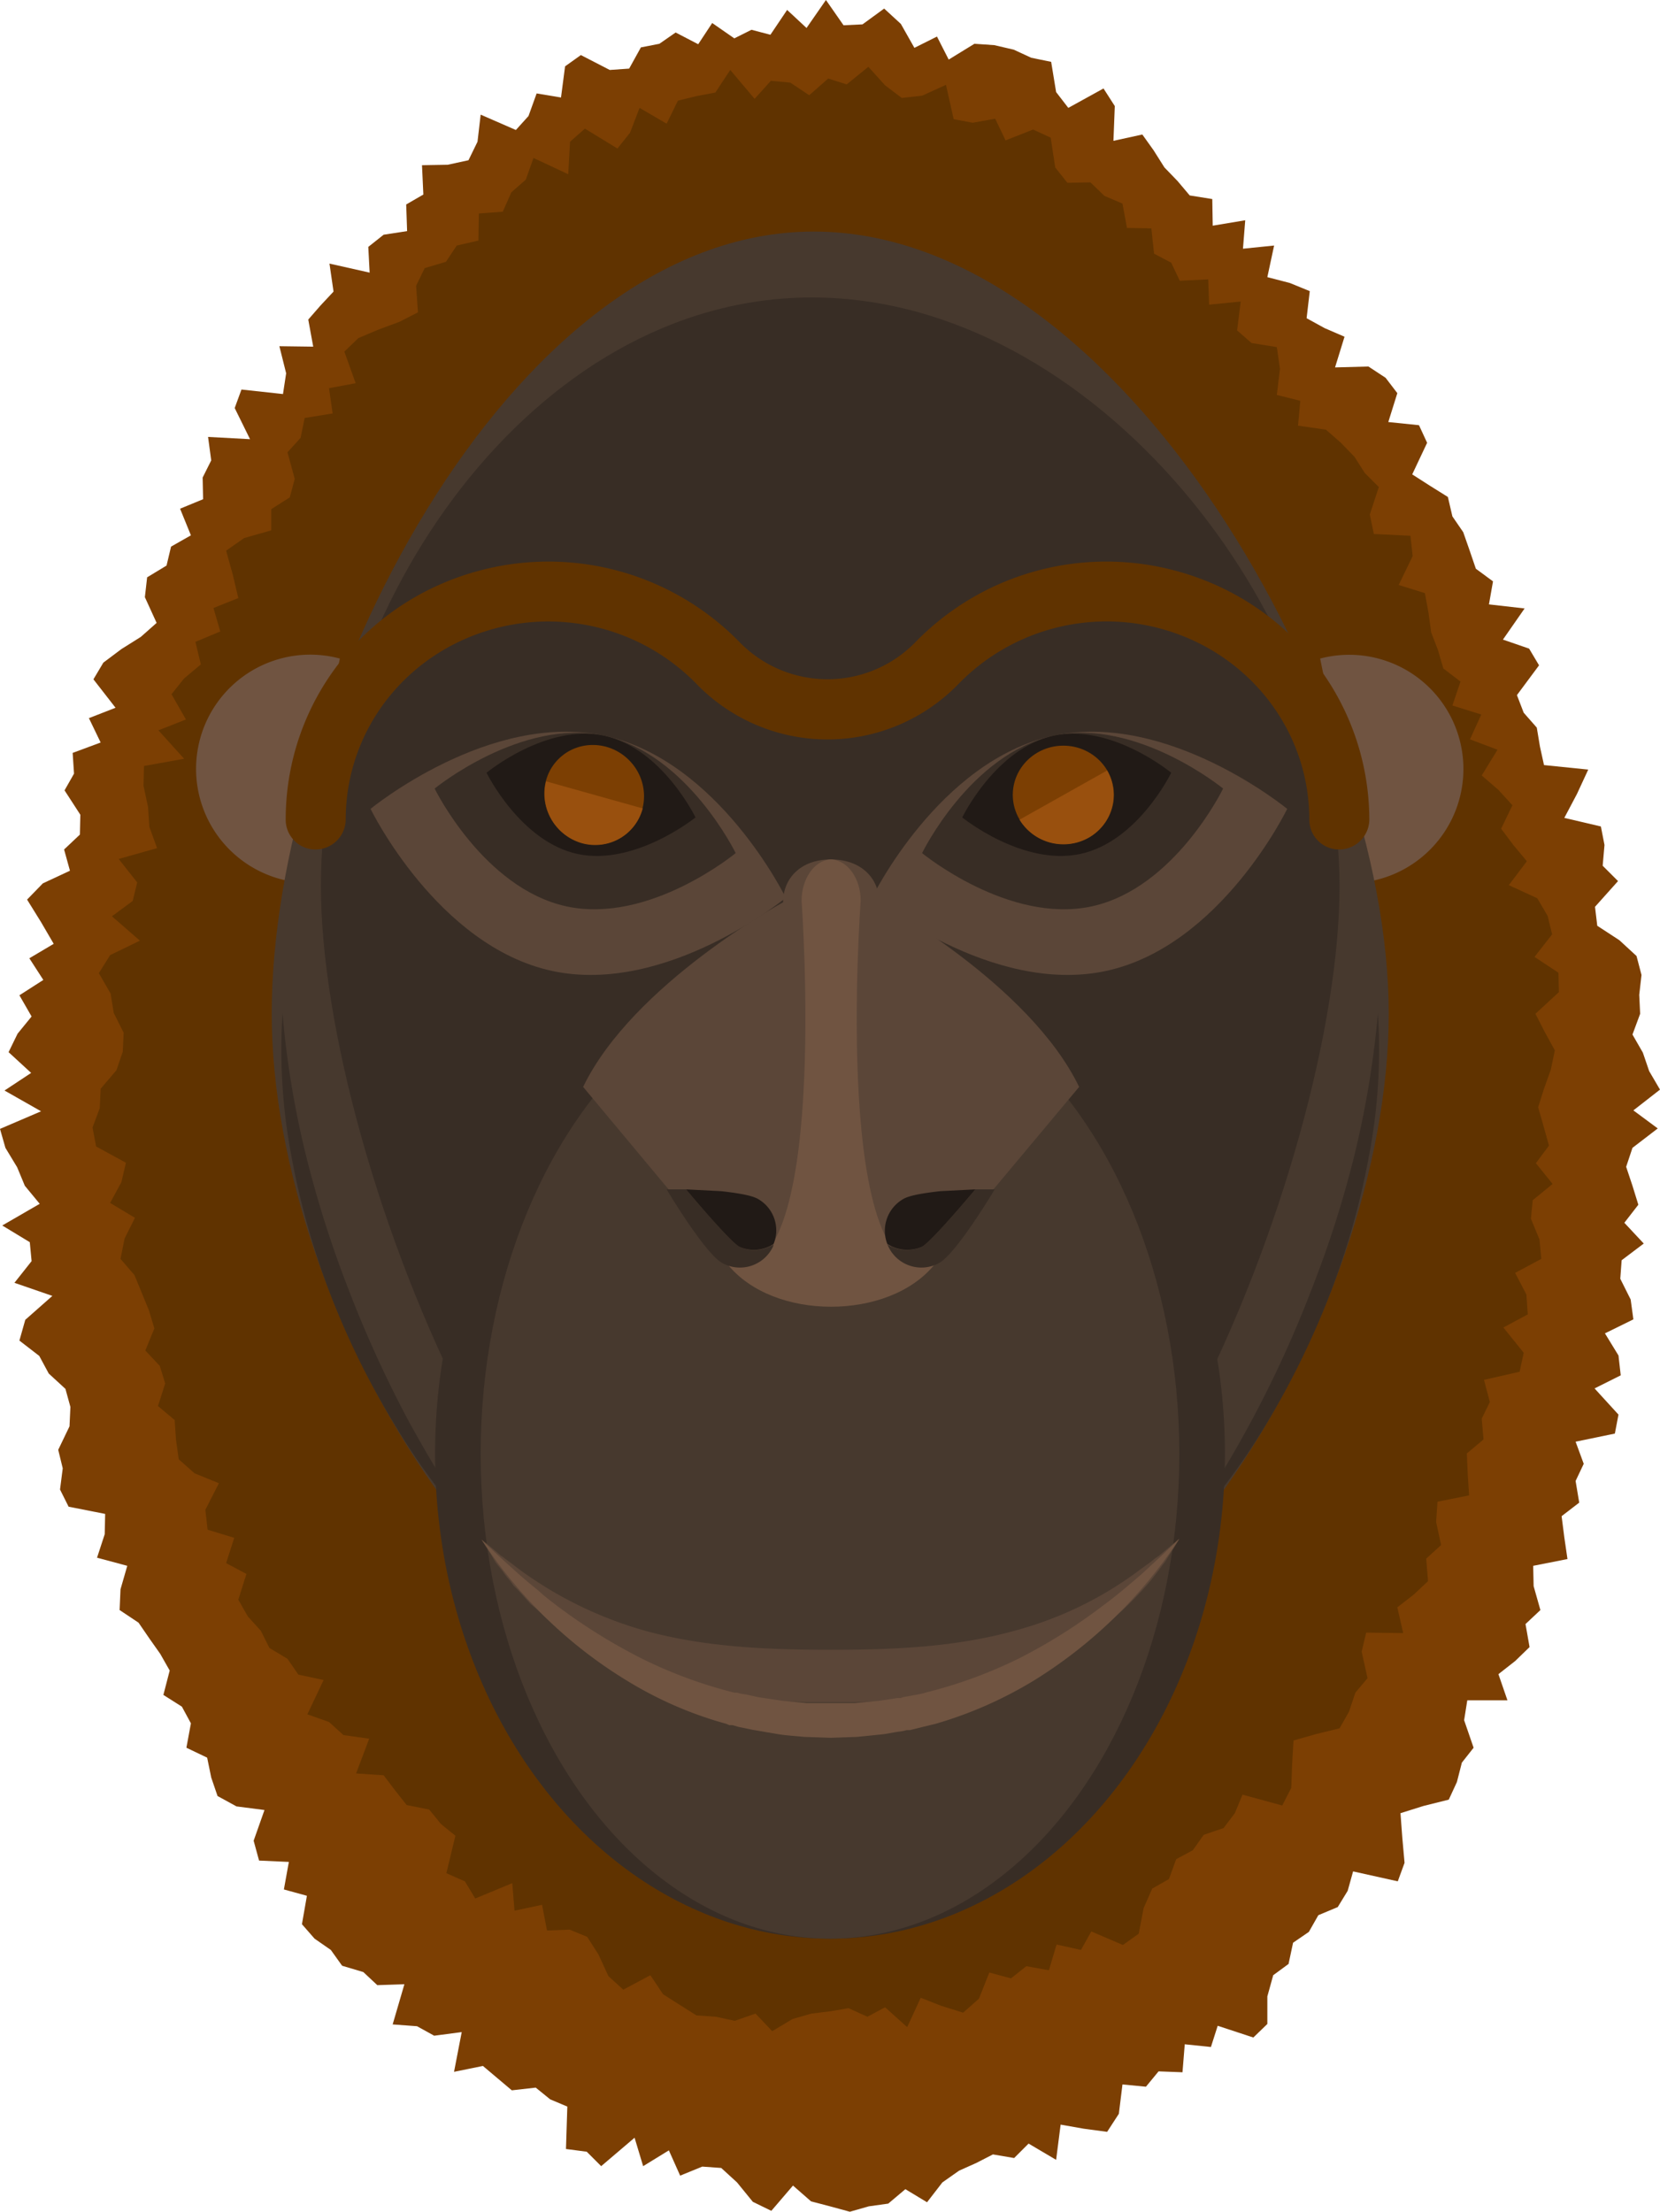 <svg xmlns="http://www.w3.org/2000/svg" viewBox="0 0 367.8 490"><g id="Livello_2" data-name="Livello 2"><g id="Livello_1-2" data-name="Livello 1"><polygon points="361.7 254.3 360.3 258.5 361.7 262.7 363 266.9 359.9 270.9 364.2 275.5 359.3 279.2 359 283.3 361.3 287.9 361.9 292.3 355.6 295.4 358.6 300.3 359.1 304.7 353.3 307.6 358.6 313.4 357.8 317.6 349.1 319.4 350.9 324.3 349.1 328.1 349.9 332.9 346 335.9 346.6 340.6 347.3 345.4 339.7 346.9 339.8 351.4 341.3 356.7 338 359.8 338.9 364.9 335.7 368 332 370.9 334 376.7 325.1 376.7 324.4 381.1 326.5 387.2 323.9 390.5 322.8 394.8 321 398.7 315.4 400.1 310.3 401.7 310.7 407.1 311.2 412.7 309.7 416.8 299.8 414.6 298.6 418.9 296.4 422.5 292.1 424.3 290 428 286.5 430.4 285.5 435.1 282.1 437.6 280.8 442.3 280.8 448.4 277.7 451.4 269.8 448.8 268.3 453.5 262.5 452.9 262 459.1 256.7 458.9 253.9 462.3 248.7 461.8 247.9 468.3 245.3 472.3 240.1 471.6 235 470.7 234 478.5 227.9 474.9 224.7 478.1 220 477.3 216.3 479.2 212.5 480.9 208.8 483.5 205.4 487.9 200.6 485 196.8 488.2 192.5 488.8 188.3 490 183.9 488.8 179.7 487.7 175.7 484.2 170.9 489.8 166.8 487.8 163.3 483.5 159.8 480.3 155.6 480 150.7 482 148.2 476.4 142.5 479.9 140.6 473.6 133.2 479.9 130 476.7 125.4 476.1 125.7 466.7 121.9 465.1 118.7 462.5 113.4 463.1 110.2 460.4 107 457.7 100.6 459 102.3 450.2 96.2 451 92.4 448.9 87 448.5 89.6 439.6 83.6 439.8 80.5 436.9 75.8 435.5 73.3 432 69.7 429.5 66.9 426.3 68 420 62.9 418.6 64 412.5 57.4 412.2 56.2 407.8 58.6 401 52.4 400.2 48.2 397.9 46.8 393.8 45.9 389.4 41.3 387.2 42.3 381.8 40.3 378.1 36.2 375.5 37.6 370.1 35.5 366.4 33.1 363 30.7 359.5 26.5 356.7 26.7 352.1 28.2 346.9 21.5 345.1 23.2 339.9 23.3 335.4 15.2 333.8 13.3 330 13.9 325.3 12.9 321.2 15.4 316 15.6 311.7 14.5 307.7 10.8 304.3 8.7 300.4 4.3 297 5.6 292.4 11.6 287.1 3.2 284.2 7 279.4 6.6 275.2 0.5 271.5 8.8 266.7 5.5 262.7 3.8 258.6 1.2 254.3 0 250.1 9.1 246.2 1 241.6 6.9 237.7 1.9 233.1 3.9 229 7 225.2 4.3 220.5 9.6 217.1 6.5 212.3 11.9 209.1 9.1 204.3 6 199.3 9.5 195.7 15.5 192.9 14.2 188.2 17.7 184.9 17.8 180.5 14.3 175.1 16.4 171.4 16.1 166.8 22.3 164.5 19.7 159.1 25.6 156.8 20.7 150.5 22.9 146.8 26.9 143.8 31.2 141.1 34.7 138 32.1 132.3 32.6 127.9 36.9 125.3 37.9 121.1 42.3 118.6 39.9 112.7 45 110.6 44.9 105.8 46.8 102 46.1 96.8 55.4 97.3 52 90.4 53.5 86.3 62.7 87.3 63.4 82.7 61.9 76.7 69.4 76.8 68.3 70.8 71 67.7 73.9 64.6 73 58.4 81.9 60.4 81.6 54.7 85 52 90.2 51.2 90 45.3 93.8 43.1 93.5 36.6 99.2 36.5 103.8 35.5 105.8 31.4 106.5 25.4 114.3 28.8 117.1 25.7 118.9 20.7 124.3 21.6 125.2 14.7 128.7 12.2 135.1 15.5 139.4 15.2 142 10.5 146.1 9.7 149.7 7.2 154.7 9.8 157.8 5.1 162.7 8.5 166.5 6.6 170.7 7.7 174.4 2.2 178.7 6.2 183 0 186.9 5.6 191.1 5.4 195.9 1.9 199.6 5.3 202.6 10.6 207.6 8.1 210.2 13.2 215.9 9.7 220.3 10 224.6 11 228.5 12.8 232.9 13.7 234 20.4 236.7 23.9 244.5 19.6 247 23.5 246.7 31.2 253.1 29.8 255.6 33.3 258 37.1 260.9 40.1 263.6 43.3 268.6 44.1 268.7 50 275.9 48.8 275.4 55.1 282.3 54.4 280.8 61.4 285.8 62.7 290.2 64.5 289.5 70.5 293.5 72.7 297.9 74.6 295.8 81.4 303.2 81.2 307 83.7 309.6 87.1 307.6 93.5 314.4 94.2 316.2 98.1 312.9 105.1 316.8 107.6 320.8 110.1 321.8 114.4 324.2 117.9 325.6 121.9 327 126 330.8 128.8 329.9 133.9 337.8 134.8 333 141.7 338.8 143.7 341 147.4 336.1 154 337.6 157.9 340.5 161.2 341.2 165.4 342.1 169.5 351.9 170.5 349.4 175.9 346.6 181.2 354.7 183.1 355.5 187.2 355.1 191.8 358.5 195.2 353.4 200.9 353.9 205.1 358.8 208.3 362.6 211.8 363.7 216 363.2 220.4 363.4 224.6 361.7 229.2 364 233.2 365.4 237.3 367.8 241.4 361.9 246 367.3 250 361.7 254.3" style="fill:#7c3f03"/><polygon points="342.1 241.2 340.8 245.3 342 249.5 343.2 253.8 340.3 257.7 344 262.3 339.6 265.9 339.2 270 341.1 274.6 341.5 278.9 335.7 282 338.2 286.8 338.5 291.2 333.1 294.1 337.6 299.7 336.7 303.9 328.8 305.7 330.1 310.6 328.3 314.3 328.7 318.9 325 322 325.2 326.6 325.5 331.3 318.5 332.7 318.2 337.2 319.3 342.3 316 345.3 316.4 350.3 313.2 353.3 309.6 356.1 310.9 361.8 302.7 361.7 301.7 365.9 303 371.8 300.3 375 298.9 379.2 296.8 382.9 291.5 384.2 286.6 385.6 286.3 390.7 286.1 396.1 284.1 400 275.3 397.6 273.6 401.7 271.1 405 266.7 406.5 264.3 409.9 260.6 411.9 259 416.3 255.3 418.4 253.4 422.7 252.3 428.4 248.8 430.9 241.8 427.9 239.5 432 234.1 430.8 232.4 436.5 227.4 435.6 224 438.3 219.2 437 216.9 442.8 213.4 445.9 208.6 444.4 204 442.6 201 449.1 196.1 444.7 192.2 446.8 188 444.9 183.9 445.6 179.8 446.1 175.6 447.3 171.1 450 167.4 446.1 162.8 447.7 158.6 446.8 154.3 446.5 150.5 444.1 146.9 441.8 144.1 437.6 138.1 440.8 134.8 437.8 132.6 433 130.1 429.1 126.2 427.5 121.2 427.7 120.1 422 114 423.3 113.5 417.2 105.3 420.6 103 416.8 98.9 415 100.9 406.7 97.7 404.1 95.1 400.9 90.1 399.9 87.5 396.6 85 393.3 78.9 392.9 81.8 385.2 76.1 384.4 72.9 381.5 68.1 379.8 71.7 372.2 66.1 371 63.7 367.5 59.7 365.1 57.8 361.3 54.9 358.1 52.8 354.4 54.6 348.7 50.1 346.3 51.9 340.7 46 338.9 45.5 334.5 48.5 328.6 43.1 326.4 39.6 323.3 39 319 38.7 314.6 35 311.5 36.6 306.5 35.4 302.6 32.2 299.2 34.2 294.3 33 290.3 31.4 286.4 29.8 282.5 26.7 278.9 27.6 274.4 29.9 269.8 24.4 266.5 26.9 261.9 27.9 257.6 21.3 254 20.5 249.8 22.1 245.5 22.3 241.2 25.8 237.1 27.2 233 27.4 228.8 25.2 224.4 24.5 220.1 21.9 215.6 24.4 211.6 31 208.4 24.8 203 29.4 199.6 30.4 195.5 26.3 190.3 34.8 187.9 33.1 183.2 32.8 178.8 31.8 174.1 31.9 169.7 40.8 168.1 35.1 161.8 41.2 159.4 38 153.8 40.8 150.3 44.5 147.2 43.3 142.2 48.8 139.9 47.3 134.7 52.8 132.5 51.6 127.4 50.1 122 54.1 119.2 60.1 117.5 60.1 112.8 64.2 110.2 65.3 106.1 63.7 100.2 66.6 97 67.5 92.6 73.7 91.6 72.9 86 78.8 84.9 76.3 77.9 79.4 74.9 83.9 73 88.5 71.3 92.6 69.2 92.2 63.3 94.1 59.4 98.8 58 101.2 54.4 106 53.3 106.1 47.3 111.4 46.9 113.3 42.6 116.5 39.8 118.2 35 125.9 38.6 126.3 31.4 129.6 28.5 136.8 32.9 139.6 29.4 141.7 23.9 147.7 27.4 150.2 22.3 154.3 21.3 158.5 20.5 161.8 15.5 167.2 21.9 170.8 17.9 175.1 18.3 179.3 21.1 183.5 17.4 187.6 18.7 192.4 14.8 196.1 18.9 199.8 21.7 204.3 21.2 209.6 18.8 211.3 26.4 215.5 27.2 220.5 26.3 222.8 31.1 228.9 28.7 232.8 30.5 233.8 37.1 236.5 40.5 241.6 40.4 244.7 43.4 248.7 45.1 249.7 50.5 255.1 50.6 255.7 56.2 259.5 58.2 261.4 62.2 267.7 61.9 267.9 67.5 274.9 66.8 274.1 73.2 277.3 76 282.9 76.9 283.6 81.7 282.9 87.5 288.1 88.8 287.6 94.3 293.8 95.2 297.1 98.1 300.1 101.2 302.4 104.8 305.5 107.9 303.5 114 304.4 118.3 312.5 118.7 313 123.2 309.9 129.6 315.7 131.4 316.5 135.7 317.1 140.1 318.6 144 319.8 148.1 323.6 151 321.8 156.3 328.2 158.3 325.7 163.8 331.8 166.1 328.3 171.8 332 175 335.1 178.4 332.6 183.6 335.3 187.2 338.3 190.8 334.3 196.1 340.6 199 342.9 202.9 343.9 207 340 212 345.3 215.5 345.4 219.8 340.2 224.6 342.3 228.7 344.5 232.7 343.6 237 342.1 241.2" style="fill:#603300"/><path d="M292.5,145.9a25.3,25.3,0,1,1,10.1,49.5" style="fill:#705441"/><path d="M75.3,145.9a25.3,25.3,0,1,0-10,49.5" style="fill:#705441"/><path d="M307.7,224.5c0,67-55.4,160.1-123.8,160.1S60.2,291.5,60.2,224.5,112,51.3,180.3,51.3,307.7,157.4,307.7,224.5Z" style="fill:#47392e"/><path d="M296.8,196.3c0,61.1-50.6,188.3-112.9,188.3S71.1,257.4,71.1,196.3,117.6,65.9,179.9,65.9,296.8,135.2,296.8,196.3Z" style="fill:#382d25"/><path d="M285.2,179.2s-14.7,30.4-40.1,35.9-51.9-16.2-51.9-16.2S208,168.5,233.4,163,285.2,179.2,285.2,179.2Z" style="fill:#5b4638"/><path d="M271,174.7s-10.7,22.1-29.1,26.1S204.3,189,204.3,189s10.7-22,29.1-26S271,174.7,271,174.7Z" style="fill:#382d25"/><path d="M305.3,224.5a125.3,125.3,0,0,1-2,31.7,170.8,170.8,0,0,1-8.7,30.7,186.3,186.3,0,0,1-14.1,28.7,144.1,144.1,0,0,1-19.2,25.3A276.1,276.1,0,0,0,277.7,314a253.4,253.4,0,0,0,13-28.6,236.2,236.2,0,0,0,9.5-29.9A213.2,213.2,0,0,0,305.3,224.5Z" style="fill:#382d25"/><path d="M259.5,171.2s-7.4,15.3-20.2,18-26.1-8.1-26.1-8.1,7.4-15.3,20.2-18.1S259.5,171.2,259.5,171.2Z" style="fill:#211a16"/><ellipse cx="183.9" cy="322.1" rx="87.5" ry="107.4" style="fill:#382d25"/><ellipse cx="183.9" cy="322.1" rx="77.4" ry="107.4" style="fill:#47392e"/><path d="M184.1,287.7c6.6-.3,16.6-3.4,21.7-7.1l33.3-39.8c-11-22.8-44.3-40.9-44.3-40.9,0-5.3-4-9.5-10.7-9.5s-10.6,4.2-10.6,9.5c0,0-33.3,18.1-44.3,40.9l33.2,39.8C167.6,284.3,177.6,287.4,184.1,287.7Z" style="fill:#5b4638"/><path d="M190.7,199.6c0-4.9-2.8-8.9-6.4-9.2h-.4c-3.5.3-6.3,4.3-6.3,9.2,0,0,6.5,88.1-16.4,80.5,5.1,6.3,14,9.4,22.9,9.4v0c9,0,17.9-3.1,23-9.4C184.1,287.7,190.7,199.6,190.7,199.6Z" style="fill:#705441"/><ellipse cx="235.6" cy="176.1" rx="11.2" ry="10.9" style="fill:#7c3f03"/><path d="M245.3,170.7a10.9,10.9,0,0,1-4.1,14.9,11.4,11.4,0,0,1-15.3-4" style="fill:#99500e"/><path d="M82.1,179.2s14.8,30.4,40.2,35.9,51.8-16.2,51.8-16.2-14.8-30.4-40.2-35.9S82.1,179.2,82.1,179.2Z" style="fill:#5b4638"/><path d="M96.3,174.7s10.8,22.1,29.2,26.1S163,189,163,189s-10.7-22-29.1-26S96.3,174.7,96.3,174.7Z" style="fill:#382d25"/><path d="M107.8,171.2s7.5,15.3,20.2,18,26.1-8.1,26.1-8.1-7.4-15.3-20.2-18.1S107.8,171.2,107.8,171.2Z" style="fill:#211a16"/><ellipse cx="131.7" cy="176.1" rx="10.9" ry="11.2" transform="translate(-86 144.7) rotate(-45)" style="fill:#7c3f03"/><path d="M142.4,179.1a10.9,10.9,0,0,1-13.5,7.7,11.4,11.4,0,0,1-7.9-13.7" style="fill:#99500e"/><path d="M163.8,276.2c-2.3-1.3-11.8-12.7-11.8-12.7h-4.3s8.4,14.1,12.3,16.3a8.1,8.1,0,0,0,11-3.1,3,3,0,0,0,.4-1A7.9,7.9,0,0,1,163.8,276.2Z" style="fill:#382d25"/><path d="M152,263.5l7.8.4Z" style="fill:#382d25"/><path d="M152,263.5Z" style="fill:#211a16"/><path d="M167.9,265.6c-1.4-.8-4.6-1.3-8.1-1.7l-7.8-.4h0s9.5,11.4,11.8,12.7a7.9,7.9,0,0,0,7.6-.6A8,8,0,0,0,167.9,265.6Z" style="fill:#211a16"/><path d="M204.3,276.2c2.3-1.3,11.8-12.7,11.8-12.7h4.3s-8.4,14.1-12.3,16.3a8.1,8.1,0,0,1-11-3.1l-.5-1A8.2,8.2,0,0,0,204.3,276.2Z" style="fill:#382d25"/><path d="M216.1,263.5l-7.8.4Z" style="fill:#382d25"/><path d="M216.1,263.5Z" style="fill:#211a16"/><path d="M200.2,265.6c1.4-.8,4.6-1.3,8.1-1.7l7.8-.4h0s-9.5,11.4-11.8,12.7a8.2,8.2,0,0,1-7.7-.6A8.1,8.1,0,0,1,200.2,265.6Z" style="fill:#211a16"/><path d="M106.7,341.1a144.8,144.8,0,0,1-19.2-25.4A178.1,178.1,0,0,1,73.3,287a170.8,170.8,0,0,1-8.7-30.7,125.8,125.8,0,0,1-2-31.8,203.7,203.7,0,0,0,5.1,31.1,242.9,242.9,0,0,0,9.5,30,261.8,261.8,0,0,0,13,28.6A298.2,298.2,0,0,0,106.7,341.1Z" style="fill:#382d25"/><path d="M261.3,340.9c-.9,1.6-1.9,3.1-2.9,4.7l-.4.6-.4.5-.8,1.1-1.7,2.2a73.4,73.4,0,0,1-7.8,8,69.9,69.9,0,0,1-19.2,11.8l-2.7,1.1-2.7.9-.6.3-.7.2-1.4.4-2.7.8-5.5,1.2-5.6,1-5.5.7-5.6.5-5.5.2H178.5l-5.5-.2-5.5-.5-5.6-.6-5.6-1-5.5-1.2-5.4-1.6-2.7-1-2.7-1a72,72,0,0,1-19.3-11.8l-2-1.9-1.1-.9-.9-1-1.9-2.1-1-1-.8-1.1a18.4,18.4,0,0,1-1.7-2.2l-.9-1.1-.4-.5-.4-.6c-.9-1.6-1.9-3.1-2.9-4.7,1.5,1.2,2.9,2.3,4.2,3.5l.6.4.5.4,1.1.8,2.1,1.6A87.2,87.2,0,0,0,143,361.3c13.1,3.6,27,4.2,41.1,4.2s27.8-.6,41-4.3a81.1,81.1,0,0,0,27.7-13.6L255,346l1-.8.6-.4.5-.4Z" style="fill:#5b4638"/><path d="M261.3,340.9a103.2,103.2,0,0,1-32.7,31.7,90,90,0,0,1-21.3,9.3l-2.9.7-2.8.7h-.7l-.8.2-1.4.2-2.9.5-2.9.3-3,.3-5.8.2-5.9-.2c-2-.2-3.9-.3-5.8-.6l-5.8-1-2.9-.6-1.4-.4h-.7l-.7-.3a84.9,84.9,0,0,1-21.4-9.2,101.2,101.2,0,0,1-32.8-31.6l4.1,3.9,4.2,3.8,2.1,1.8,2.2,1.8,1,.9,1.1.9,2.2,1.7a126,126,0,0,0,18.7,11.6,102.2,102.2,0,0,0,20.4,7.5h.6l.7.2,1.3.2,2.7.6,5.3.8,5.4.5h10.7l5.4-.5,2.7-.4,1.3-.2h.7l.6-.2,2.7-.5a19.8,19.8,0,0,0,2.6-.6,102.2,102.2,0,0,0,20.4-7.5,120.8,120.8,0,0,0,18.6-11.7c3-2.2,5.8-4.6,8.7-7.1l4.1-3.8Z" style="fill:#705441"/><path d="M296.7,188.2a6.6,6.6,0,0,1-6.6-6.6c0-20.4-14.2-37.9-34.4-42.7a45.8,45.8,0,0,0-43.4,12.7,40.4,40.4,0,0,1-57.9,0A45.9,45.9,0,0,0,111,138.9c-20.3,4.8-34.4,22.3-34.4,42.7a6.7,6.7,0,0,1-6.7,6.6h0a6.6,6.6,0,0,1-6.6-6.6c0-26.6,18.3-49.4,44.6-55.6A59.2,59.2,0,0,1,164,142.4a27.2,27.2,0,0,0,38.7,0,59,59,0,0,1,56-16.4c26.3,6.2,44.6,29,44.7,55.6a6.7,6.7,0,0,1-6.7,6.6Z" style="fill:#603300"/></g></g></svg>